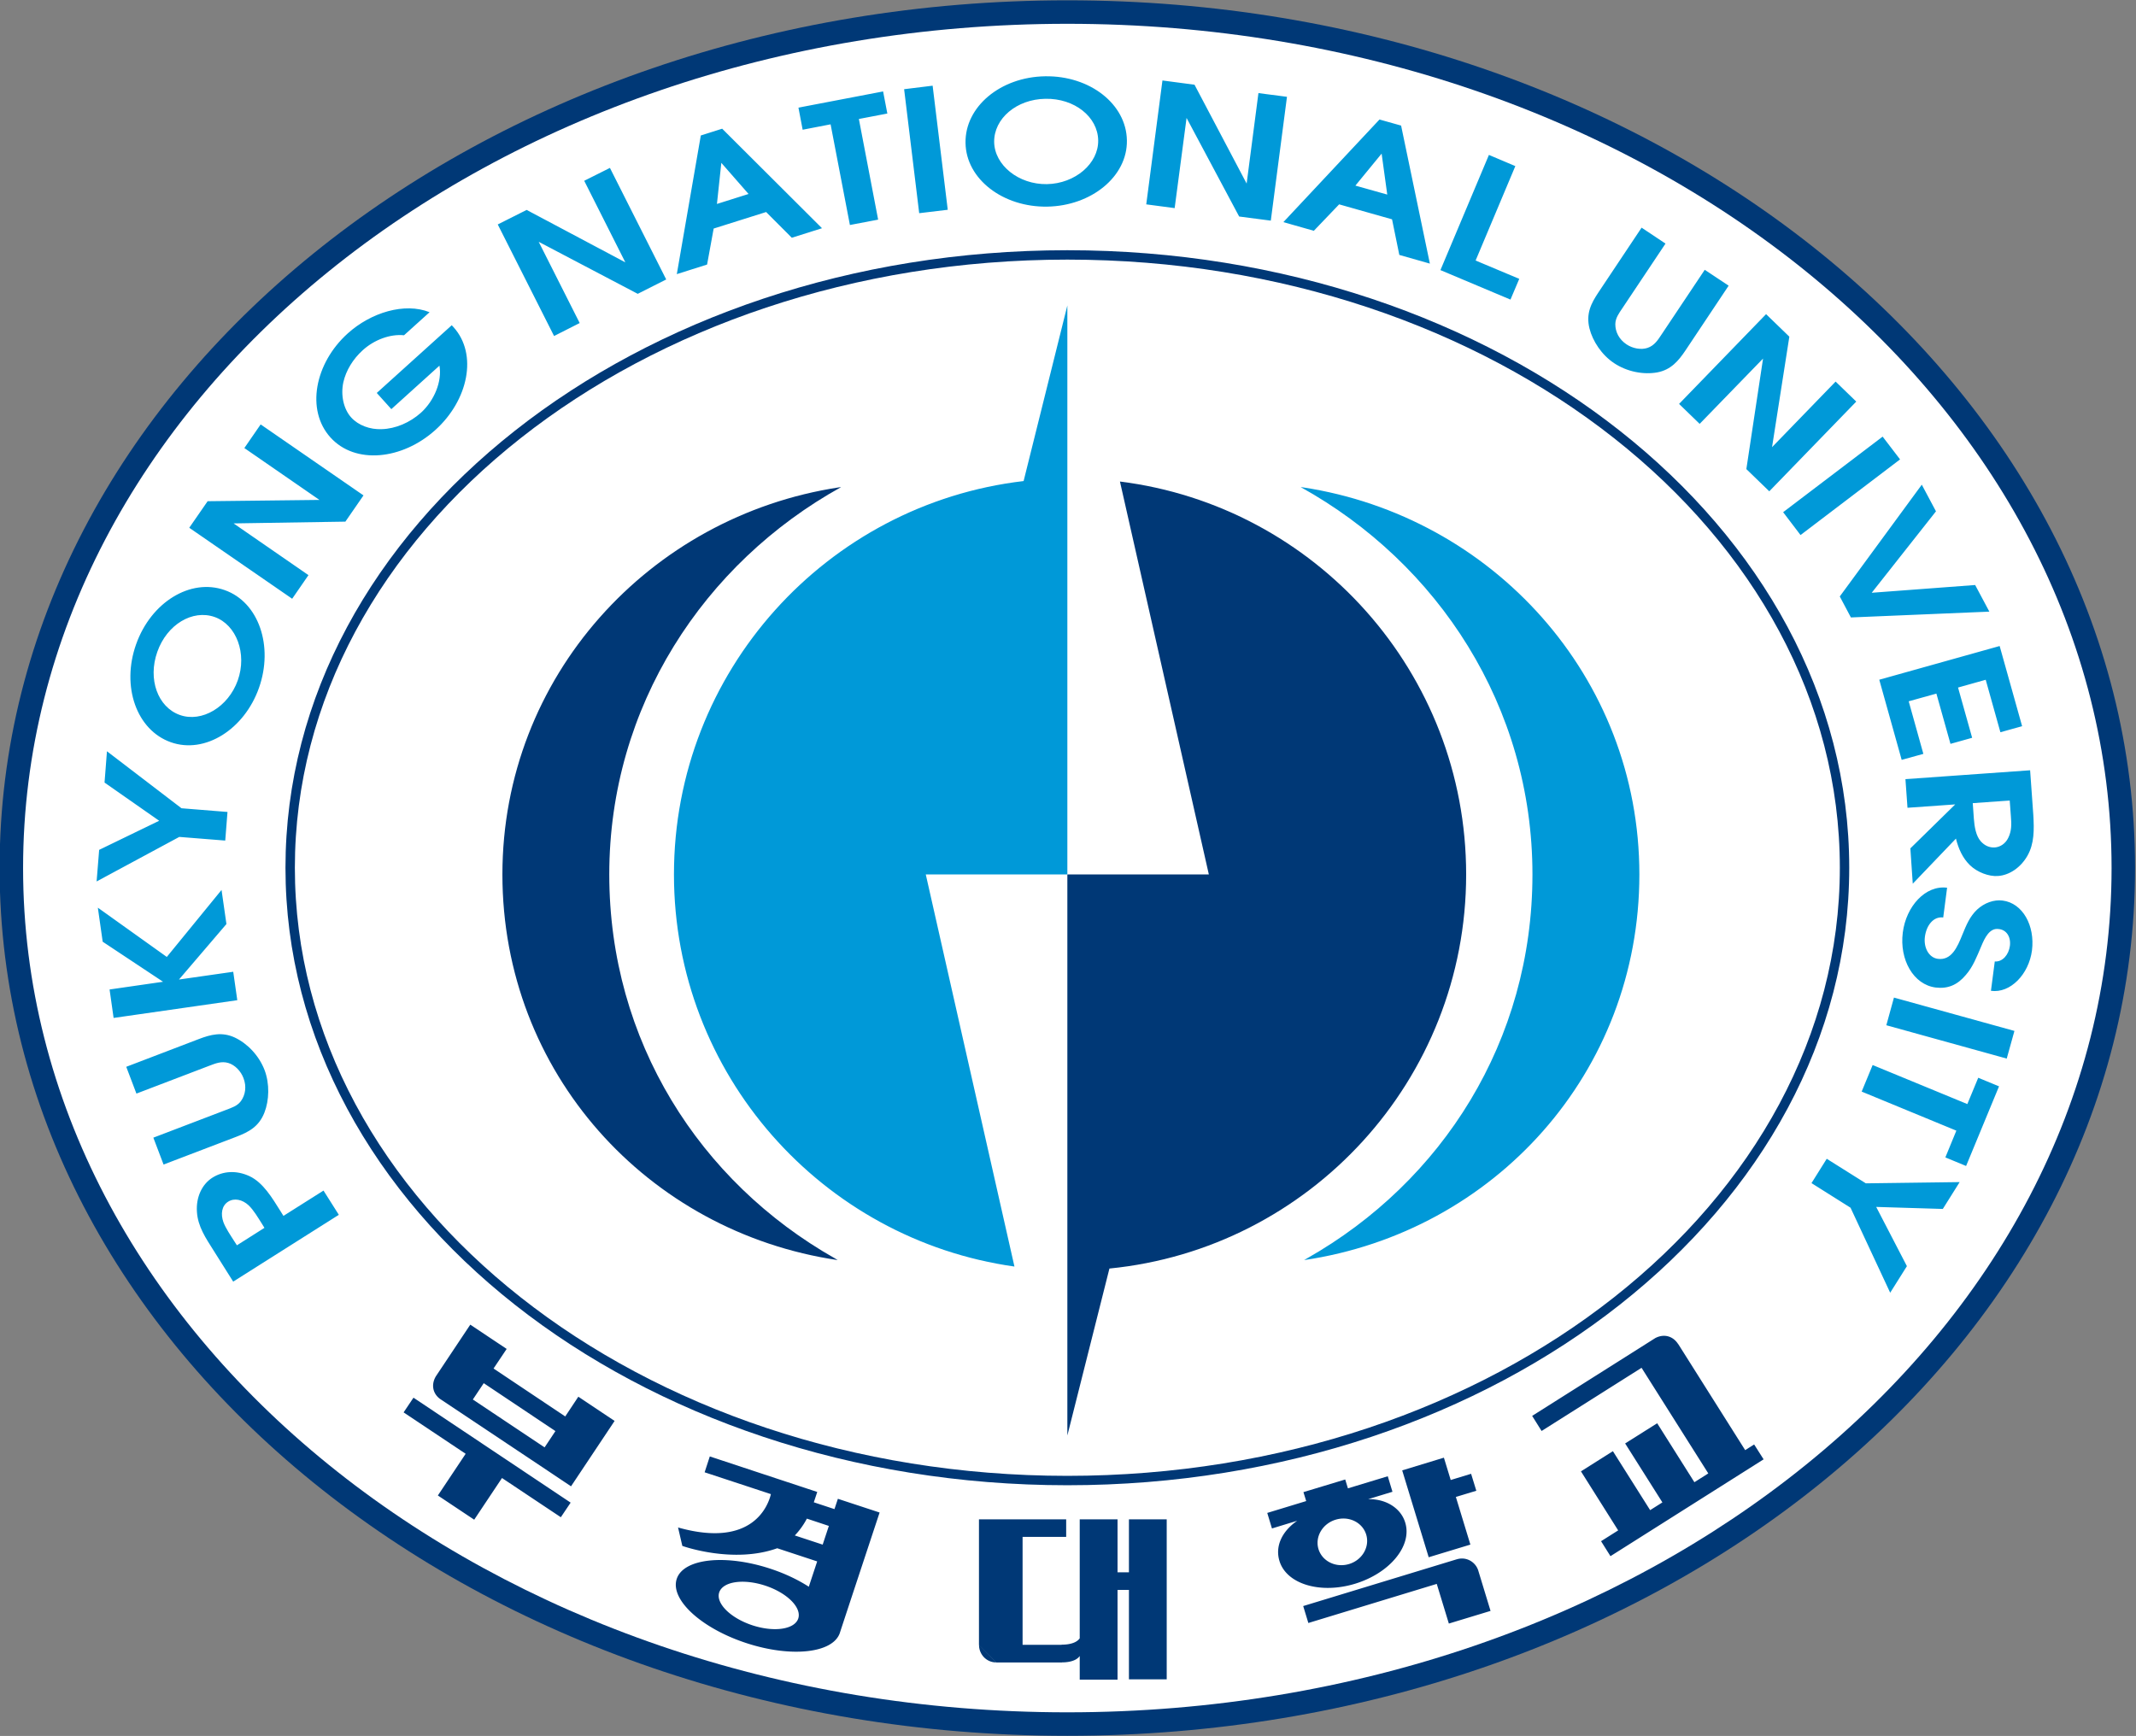 <svg xmlns="http://www.w3.org/2000/svg" xml:space="preserve" width="984.297" height="800" viewBox="0 0 984.297 800"><rect x="0" y="0" width="984.297" height="800" fill="#808080" stroke="none"/><path d="M928.385-166.854c-203.405 0-369.121 133.869-369.121 299.999 0 166.146 165.716 300.001 369.12 300.001 203.4 0 369.102-133.855 369.102-300.001 0-166.13-165.702-299.999-369.101-299.999z" style="color:#000;font-style:normal;font-variant:normal;font-weight:400;font-stretch:normal;font-size:medium;font-family:sans-serif;font-variant-ligatures:normal;font-variant-position:normal;font-variant-caps:normal;font-variant-numeric:normal;font-variant-alternates:normal;font-variant-east-asian:normal;font-feature-settings:normal;text-indent:0;text-decoration:none;text-decoration-line:none;text-decoration-style:solid;text-decoration-color:#000;letter-spacing:normal;word-spacing:normal;text-transform:none;writing-mode:lr-tb;direction:ltr;text-orientation:mixed;dominant-baseline:auto;baseline-shift:baseline;text-anchor:start;clip-rule:nonzero;display:inline;overflow:visible;visibility:visible;opacity:1;color-interpolation:sRGB;vector-effect:none;fill:#003876;fill-opacity:1;fill-rule:nonzero;stroke:none;stroke-width:8.119;stroke-linecap:butt;stroke-linejoin:miter;stroke-miterlimit:4;stroke-dasharray:none;stroke-dashoffset:0;stroke-opacity:1;color-rendering:auto;image-rendering:auto;shape-rendering:auto;text-rendering:auto;enable-background:accumulate;stop-color:#000;stop-opacity:1" transform="matrix(1.333 0 0 -1.333 -745.685 577.529)"/><path d="M928.385-158.734c199.841 0 360.982 131.162 360.982 291.879 0 160.734-161.14 291.882-360.982 291.882-199.848 0-361.002-131.149-361.002-291.882 0-160.717 161.154-291.88 361.002-291.88z" style="color:#000;font-style:normal;font-variant:normal;font-weight:400;font-stretch:normal;font-size:medium;font-family:sans-serif;font-variant-ligatures:normal;font-variant-position:normal;font-variant-caps:normal;font-variant-numeric:normal;font-variant-alternates:normal;font-variant-east-asian:normal;font-feature-settings:normal;text-indent:0;text-decoration:none;text-decoration-line:none;text-decoration-style:solid;text-decoration-color:#000;letter-spacing:normal;word-spacing:normal;text-transform:none;writing-mode:lr-tb;direction:ltr;text-orientation:mixed;dominant-baseline:auto;baseline-shift:baseline;text-anchor:start;clip-rule:nonzero;display:inline;overflow:visible;visibility:visible;opacity:1;color-interpolation:sRGB;vector-effect:none;fill:#fff;fill-opacity:1;fill-rule:nonzero;stroke:none;stroke-width:8.119;stroke-linecap:butt;stroke-linejoin:miter;stroke-miterlimit:4;stroke-dasharray:none;stroke-dashoffset:0;stroke-opacity:1;color-rendering:auto;image-rendering:auto;shape-rendering:auto;text-rendering:auto;enable-background:accumulate;stop-color:#000;stop-opacity:1" transform="matrix(1.333 0 0 -1.333 -745.685 577.529)"/><path d="M848.989-2.388c-65.774 9.751-115.904 64.851-115.904 133.333 0 68.31 50.817 123.852 116.356 133.815l.744.097c-47.427-26.293-80.157-75.811-80.157-133.912 0-57.556 31.23-106.255 77.999-132.743zM1066.246 130.945c0 69.793-52.186 127.379-119.682 135.836l30.73-135.836h-48.91v-193.97l14.544 57.717c69.226 6.836 123.318 65.23 123.318 136.253" style="fill:#003876;fill-opacity:1;fill-rule:nonzero;stroke:none;stroke-width:5.726" transform="matrix(1.333 0 0 -1.333 -745.685 577.529)"/><path d="M928.384-78.606c148.352 0 268.67 94.867 268.67 211.87 0 116.992-120.318 211.859-268.67 211.859-148.375 0-268.67-94.867-268.67-211.859 0-117.003 120.295-211.87 268.67-211.87z" style="fill:none;stroke:#003876;stroke-width:3.247;stroke-linecap:butt;stroke-linejoin:miter;stroke-miterlimit:4;stroke-dasharray:none;stroke-opacity:1" transform="matrix(1.333 0 0 -1.333 -745.685 577.529)"/><path d="M1010.241-2.388c65.785 9.751 115.887 64.851 115.887 133.333 0 68.31-50.812 123.852-116.322 133.815l-.761.097c47.45-26.293 80.122-75.81 80.122-133.912 0-57.556-31.195-106.255-77.935-132.743zM913.262 266.941c-68.041-7.97-120.874-65.813-120.874-135.996 0-69.094 51.201-126.21 117.707-135.566L879.44 130.945h48.945v196.708zM649.876 10.29c-1.328 2.083-2.748 4.528-4.5 6.24-2.2 2.05-5 2.623-7.124 1.266-2.193-1.397-2.633-4.249-1.603-7.112.773-2.061 2.508-4.603 3.665-6.424l.99-1.535 9.517 6.035zm26.66 2.977-36.52-23.099L633.294.841c-2.737 4.346-5.503 8.337-5.812 13.468-.344 5.016 1.712 9.493 5.365 11.806 3.608 2.28 8.24 2.629 12.786.522 4.758-2.222 7.896-7.599 10.719-12.076l1.036-1.667 13.851 8.75zM612.417 39.938l25.171 9.614c1.855.721 3.814 1.294 5.102 3.023 1.546 2.147 2.016 5.027.882 7.965-.922 2.439-2.949 4.529-5.234 5.216-2.387.71-4.437-.149-6.567-.956l-25.206-9.626-3.515 9.26 25.165 9.624c3.974 1.512 7.907 2.554 12.34.504 4.351-2.05 8.353-6.172 10.312-11.257 1.798-4.735 1.603-10.472-.046-14.687-1.913-4.913-5.491-6.745-9.694-8.36l-25.177-9.613zM598.675 81.33l-1.391 9.837 18.489 2.669-20.871 13.845-1.672 11.767 23.837-17.03 18.924 23.162 1.689-11.79-16.405-19.181 18.758 2.68 1.403-9.826zM621.384 143.914 592.8 128.517l.882 10.92 20.75 10.06-18.889 13.204.836 10.822 25.766-19.703 15.901-1.277-.778-9.894zM621.596 186.063c7.575-2.686 16.742 2.754 20.012 11.99 3.264 9.236-.464 19.21-7.994 21.884-7.667 2.703-16.502-2.594-19.823-12.024-3.366-9.46.15-19.148 7.805-21.85m15.477 43.179c11.818-4.157 16.937-19.445 11.858-33.794-5.056-14.344-18.672-22.984-30.467-18.804-11.853 4.191-17.178 19.29-12.013 33.851 5.153 14.555 18.792 22.938 30.622 18.747M624.83 250.794l6.35 9.179 38.657.446-25.962 17.934 5.635 8.17 35.552-24.54-6.264-9.07-38.639-.613 25.881-17.882-5.634-8.165zM699.073 317.346c-4.753.498-10.307-1.557-14.269-5.165-3.384-3.057-5.789-7.014-6.705-11.068-.968-4.437.063-9.264 2.714-12.19 2.445-2.714 6.522-4.22 10.547-4.037 4.787.132 9.717 2.25 13.553 5.669 4.673 4.254 7.352 10.902 6.408 16.284l-16.634-15.03-5.039 5.594 25.921 23.413.624-.676c8.458-9.379 5.062-25.297-6.292-35.54-11.486-10.347-27.76-12.007-36.268-2.571-8.532 9.453-5.446 25.618 5.96 35.936 8.04 7.272 19.72 10.799 28.31 7.352zM731.476 355.658l9.986 5.022 34.12-18.128-14.217 28.2 8.887 4.454 19.456-38.57-9.843-4.964-34.235 17.98 14.172-28.08-8.858-4.483zM818.177 366.194l-9.413 10.759-1.517-14.206zm-16.507 20.224 7.386 2.342 34.51-34.407-10.438-3.293-8.875 8.893-18.14-5.715-2.273-12.442-10.467-3.315zM846.538 390.271l-9.66-1.866-1.454 7.638 29.265 5.6 1.466-7.638-9.843-1.884 6.66-34.797-9.758-1.855zM871.955 402.416l9.854 1.214 5.228-42.899-9.871-1.18zM903.081 384.145c.138-8 8.457-14.71 18.231-14.55 9.774.172 17.86 7.129 17.733 15.128-.131 8.142-8.205 14.56-18.225 14.378-9.992-.143-17.848-6.843-17.739-14.956m45.887.578c.212-12.511-12.322-22.646-27.53-22.904-15.236-.252-28.062 9.477-28.257 22-.235 12.545 12.093 22.823 27.507 23.063 15.454.252 28.092-9.596 28.28-22.159M961.256 405.434l11.086-1.466 18.019-34.178 4.077 31.275 9.866-1.277-5.589-42.813-10.942 1.426-18.18 34.08-4.117-31.177-9.82 1.3zM1038.974 365.988l-1.947 14.154-9.07-11.056zm-2.685 25.95 7.472-2.102 9.946-47.72-10.565 3.007-2.513 12.305-18.289 5.176-8.749-9.139-10.53 2.995zM1074.12 379.696l9.127-3.865-13.731-32.644 15.088-6.338-3.035-7.17-24.21 10.193zM1135.163 349.04l-14.961-22.412c-1.1-1.65-2.348-3.281-2.388-5.422-.023-2.657 1.265-5.268 3.882-7.015 2.153-1.431 5.033-1.958 7.26-1.208 2.365.802 3.556 2.697 4.81 4.587l14.962 22.405 8.262-5.485-14.95-22.423c-2.393-3.567-4.993-6.67-9.728-7.558-4.764-.853-10.438.206-14.95 3.218-4.232 2.805-7.387 7.592-8.48 11.973-1.277 5.141.59 8.703 3.074 12.436l14.945 22.411zM1169.931 324.647l8.04-7.787-5.979-38.204 21.976 22.68 7.14-6.916-30.072-31.017-7.925 7.672 5.772 38.215-21.913-22.577-7.117 6.9zM1210.224 282.304l6.024-7.873-34.407-26.156-6.012 7.907zM1223.76 265.687l4.902-9.213-22.217-28.154 35.764 2.68 4.907-9.202-47.863-2.01-3.847 7.255zM1250.678 209.911l7.764-27.719-7.507-2.09-5.078 18.14-9.563-2.686 4.873-17.372-7.49-2.101-4.866 17.378-9.574-2.663 5.067-18.174-7.495-2.073-7.747 27.708zM1241.762 150.161c.19-2.616.705-5.903 2.382-7.758 1.323-1.5 3.018-2.245 4.822-2.136 1.866.126 3.664 1.283 4.638 3.23 1.23 2.427 1.19 4.763.956 7.512l-.407 5.491-12.774-.916zm19.446 16.789 1.105-15.483c.292-5.073.372-9.86-2.05-14.097-2.296-4.003-6.155-6.688-10.17-6.969-3.166-.234-7.197 1.306-9.705 3.756-2.473 2.411-3.928 5.583-4.821 9.173l-14.927-15.597-.83 12.22 15.51 15.201-16.501-1.168-.71 9.9zM1231.17 116.058c-3.407.435-5.835-2.754-6.339-6.705-.481-3.75 1.386-7.192 4.495-7.593 4.735-.612 6.745 4.1 8.457 8.343 1.386 3.39 2.582 6.321 5.113 8.698 2.49 2.307 5.812 3.498 8.778 3.115 7.026-.888 11.246-8.738 10.175-17.241-1.065-8.217-7.46-14.916-14.183-13.966l1.323 10.14c2.673-.205 4.815 2.303 5.233 5.4.4 3.23-1.288 5.577-3.86 5.812-3.131.47-4.809-2.954-6.074-6.018-1.54-3.601-2.852-7.065-5.297-9.843-2.909-3.487-6.253-4.872-10.438-4.357-7.656.99-12.563 9.58-11.36 19.022 1.162 9.046 7.821 16.439 15.316 15.482zM1255.785 76.841l-2.662-9.562-41.622 11.526 2.634 9.562zM1239.506 51.55l3.768 9.098 7.186-2.971-11.383-27.53-7.169 2.966 3.802 9.247-32.735 13.502 3.797 9.184zM1204.418 24.146l32.432.43-5.824-9.282-23.03.698 10.617-20.476-5.778-9.19-13.708 29.391-13.496 8.503 5.268 8.417z" style="fill:#0099d8;fill-opacity:1;fill-rule:nonzero;stroke:none;stroke-width:5.726" transform="matrix(1.333 0 0 -1.333 -745.685 577.529)"/><path d="m756.67-86.244-54.328 36.285-3.412-5.084 21.45-14.315-9.609-14.412 12.563-8.372 9.608 14.407 20.338-13.553zM751.413-61.508l-3.744-5.629-24.805 16.548 3.768 5.646zM711.544-50.4l37.453-24.976 7.805-5.228 15.064 22.606-12.534 8.377-4.529-6.825-24.782 16.57 4.535 6.774-12.58 8.389L710.25-42.31c-1.78-2.68-1.512-6.035 1.294-8.09M808.031-117.278c1.277 3.785 8.371 4.82 15.93 2.336 7.535-2.49 12.637-7.581 11.394-11.366-1.26-3.773-8.383-4.81-15.918-2.319-7.535 2.502-12.643 7.598-11.406 11.349m26.133 19.691a25.514 25.514 0 0 1 4.174 5.818l7.599-2.526-2.136-6.464zm29.317 7.925-14.424 4.747-1.18-3.568-7.14 2.354 1.186 3.578-37.144 12.282-1.787-5.485 22.91-7.547c-.9-3.762-6.173-18.844-32.1-11.532l1.483-6.373s17.47-6.298 32.804-.807l13.81-4.552-2.896-8.75c-3.734 2.4-8.223 4.564-13.262 6.219-15.557 5.125-30.06 3.562-32.391-3.51-2.353-7.094 8.365-17.006 23.934-22.153 15.557-5.137 30.101-3.562 32.46 3.492.063.28 13.737 41.605 13.737 41.605M1139.544-31.447c-1.69 2.674-4.753 3.739-7.908 2.101l-42.572-26.906 3.264-5.216 34.556 21.839 23.07-36.514-4.805-3.04-12.86 20.383-11.08-6.98 12.878-20.384-4.237-2.674-12.872 20.384-11.045-6.974 12.866-20.412-5.915-3.734 3.252-5.176 52.942 33.474-3.275 5.147-3.098-1.964-23.138 36.663M903.825-141.499h22.72v.034c.694-.01 4.61 0 6.116 2.21v-8.182h13.072v31.029h3.94v-30.914h13.06v55.312h-13.06v-18.311h-3.94v18.311h-13.072v-41.146c-1.672-2.394-6.247-2.176-6.247-2.176v-.074h-13.507v37.327h15.07v6.07H897.83v-43.432M897.853-135.48c0-3.133 2.48-5.996 5.915-5.996M1067.958-76.27l-7.048-2.147-2.354 7.719-14.417-4.392 9.161-30.032 14.412 4.374-5.021 16.474 7.071 2.141zM1063.011-105.826l-53.096-16.17 1.78-5.858 44.388 13.519 4.185-13.714 14.413 4.375-4.249 13.96c-.916 2.954-4.14 4.884-7.38 3.888M1025.799-107.458c-4.575-1.397-9.293.927-10.593 5.13-1.294 4.249 1.368 8.806 5.92 10.186 4.552 1.392 9.276-.91 10.57-5.147 1.277-4.243-1.357-8.784-5.897-10.17m6.573 22.412 8.4 2.56-1.62 5.364-13.777-4.18-.933 3.064-14.447-4.369.956-3.092-13.461-4.1 1.626-5.37 8.72 2.656c-5.416-3.75-7.65-8.95-6.126-13.902 2.428-8.01 14.154-11.51 26.156-7.862 12.013 3.676 19.783 13.112 17.326 21.111-1.477 4.953-6.55 8.252-12.82 8.12" style="fill:#003876;fill-opacity:1;fill-rule:nonzero;stroke:none;stroke-width:5.726" transform="matrix(1.333 0 0 -1.333 -745.685 577.529)"/></svg>